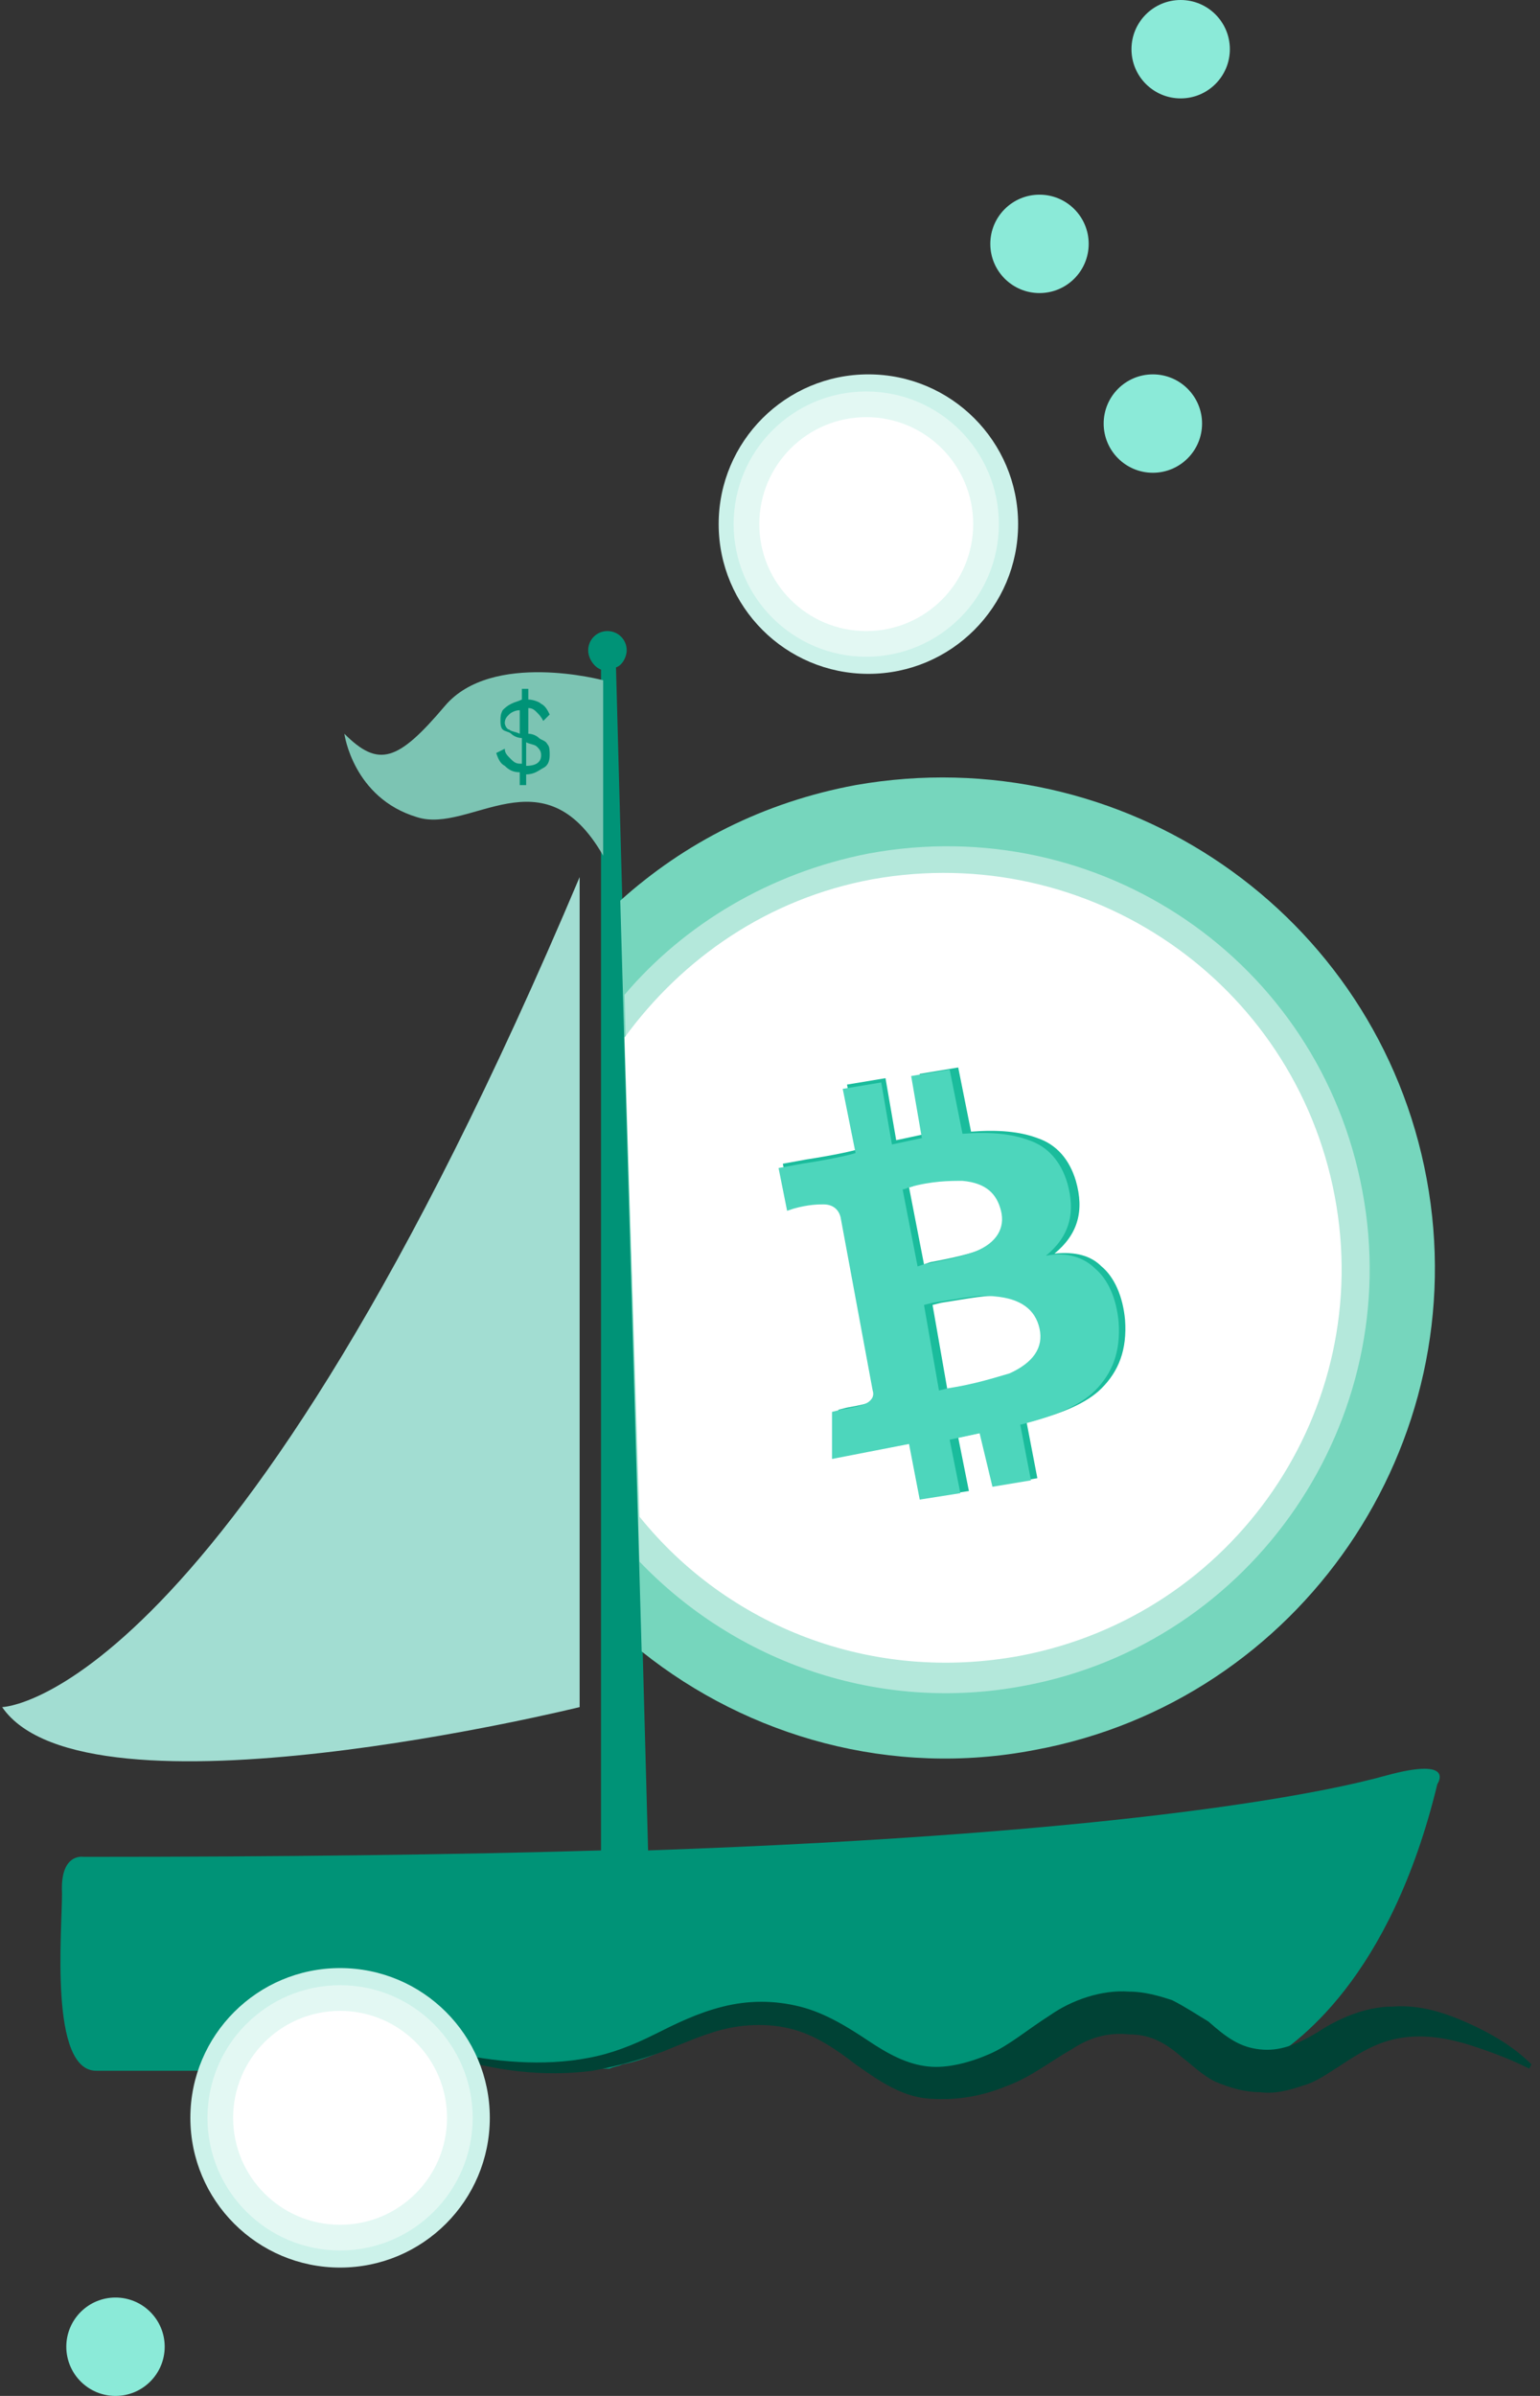 <svg width="72" height="112" viewBox="0 0 72 112" fill="none" xmlns="http://www.w3.org/2000/svg">
<rect x="0" y="0" width="72" height="112" fill="#333333" stroke="none"/>
<path d="M25.975 1.7C26.275 1.6 26.475 1.2 26.475 0.9C26.475 0.4 26.075 0 25.575 0C25.075 0 24.675 0.4 24.675 0.9C24.675 1.3 24.975 1.7 25.275 1.8V2.3V57C18.475 57.2 10.375 57.3 1.075 57.3C1.075 57.3 -0.025 57.1 0.075 59C0.075 60.8 -0.525 67.3 1.675 67.3H7.175C7.475 67.1 7.775 67 8.175 66.9C10.175 66.5 12.675 64.2 14.775 64.9C15.775 65.2 16.675 65.7 17.575 66.2C18.575 66.7 19.675 66.8 20.575 67.1C20.675 67.1 20.775 67.2 20.875 67.2H25.675C25.875 67.1 26.075 67.1 26.275 67C28.375 66.6 30.075 65.1 32.275 65C34.275 64.9 35.975 66.2 37.775 66.8C38.075 66.9 38.275 67 38.475 67.2H45.175C45.175 67.2 45.275 67.2 45.275 67.1C46.175 66.6 47.075 66.3 47.975 65.8C48.975 65.2 49.875 64.8 51.075 64.9C52.475 64.9 53.475 65.8 54.575 66.4C55.075 66.7 55.675 66.8 56.175 67C57.775 66.1 62.175 63 64.375 53.9C64.375 53.9 65.275 52.6 61.975 53.5C59.475 54.2 50.475 56.2 27.475 57L25.975 1.7Z" transform="translate(2.825 29.5)" fill="#009377"/>
<path d="M-3.8147e-07 2.813C2.2 3.313 4.5 3.513 6.6 3.113C7.7 2.913 8.7 2.513 9.7 2.013C10.7 1.513 11.7 1.013 12.9 0.713C14.1 0.413 15.3 0.413 16.5 0.713C17.7 1.013 18.8 1.713 19.7 2.313C20.6 2.913 21.5 3.413 22.5 3.513C23.4 3.613 24.5 3.313 25.4 2.913C26.3 2.513 27.1 1.813 28.2 1.113C29.2 0.413 30.6 -0.087 31.9 0.013C32.6 0.013 33.3 0.213 33.9 0.413C34.5 0.713 35.1 1.113 35.6 1.413C36.5 2.213 37.1 2.613 38 2.713C38.9 2.813 39.7 2.513 40.7 1.913C41.6 1.313 42.9 0.713 44.2 0.713C45.5 0.613 46.7 1.013 47.8 1.513C48.9 2.013 49.9 2.613 50.7 3.413L50.6 3.613C49.6 3.113 48.5 2.713 47.5 2.413C46.4 2.113 45.4 2.013 44.4 2.213C43.4 2.413 42.6 2.913 41.7 3.513C41.2 3.813 40.7 4.213 40 4.413C39.4 4.613 38.7 4.813 38 4.713C37.3 4.713 36.6 4.513 35.9 4.213C35.3 3.913 34.8 3.413 34.4 3.113C33.6 2.413 32.9 2.013 31.9 2.013C31 1.913 30.1 2.113 29.2 2.713C28.3 3.213 27.3 4.013 26.2 4.413C25 4.913 23.8 5.113 22.5 5.013C21.2 4.913 20.1 4.113 19.1 3.413C18.2 2.713 17.3 2.113 16.3 1.813C15.3 1.513 14.2 1.513 13.2 1.713C12.2 1.913 11.1 2.413 10.1 2.813C9 3.213 7.9 3.513 6.8 3.713C4.5 4.013 2.2 3.713 -3.8147e-07 3.013V2.813Z" transform="translate(20.9 93.087)" fill="#004235"/>
<path d="M27 38.8V0C10.7 38.6 -9.53674e-08 38.8 -9.53674e-08 38.8C3.9 44.5 27 38.8 27 38.8Z" transform="translate(0.1 41)" fill="#A2DDD2"/>
<path d="M12.1 0.376C12.1 0.376 6.9 -1.024 4.7 1.576C2.5 4.176 1.6 4.476 3.8147e-07 2.876C3.8147e-07 2.876 0.4 5.876 3.4 6.776C5.9 7.576 9.3 3.676 12.1 8.576V0.376Z" transform="translate(16.1 31.424)" fill="#7CC4B3"/>
<path d="M1.1 3.9C0.8 3.9 0.6 3.8 0.4 3.6C0.2 3.5 0.1 3.3 7.62939e-07 3L0.4 2.8C0.4 3 0.5 3.1 0.7 3.3C0.9 3.5 1 3.5 1.2 3.5V2.3C1 2.3 0.8 2.2 0.7 2.1C0.6 2 0.4 2 0.3 1.9C0.2 1.8 0.2 1.6 0.2 1.5C0.2 1.3 0.2 1.2 0.3 1C0.4 0.9 0.5 0.8 0.7 0.7C0.9 0.6 1 0.6 1.2 0.5V7.62939e-07H1.5V0.5C1.7 0.5 2 0.6 2.1 0.7C2.3 0.8 2.4 1 2.5 1.2L2.2 1.5C2.1 1.3 2 1.2 1.9 1.1C1.8 1 1.7 0.9 1.5 0.9V2.1C1.7 2.1 1.9 2.2 2 2.3C2.1 2.4 2.3 2.4 2.4 2.6C2.5 2.7 2.5 2.9 2.5 3.1C2.5 3.4 2.4 3.6 2.2 3.7C2 3.8 1.8 4 1.4 4V4.5H1.1V3.9ZM1.1 1C0.9 1 0.7 1.1 0.6 1.2C0.5 1.3 0.4 1.4 0.4 1.6C0.4 1.7 0.5 1.9 0.6 1.9C0.7 2 0.9 2 1.1 2.1V1ZM2.1 3.1C2.1 2.9 2 2.8 1.9 2.7C1.8 2.6 1.6 2.6 1.4 2.5V3.6C1.9 3.6 2.1 3.4 2.1 3.1Z" transform="translate(23.2 32.2)" fill="#009377"/>
<path d="M37.7 18.757C40 31.157 31.8 43.157 19.4 45.457C12.7 46.757 6 44.857 1 40.857L0 5.757C3 3.057 6.7 1.157 11 0.357C23.5 -1.843 35.4 6.357 37.7 18.757Z" transform="translate(29 36.343)" fill="#76D6BD"/>
<path opacity="0.45" d="M34.5 16.141C36.5 26.841 29.4 37.241 18.7 39.241C11.9 40.541 5.2 38.141 0.7 33.441L7.62939e-07 6.941C2.8 3.641 6.8 1.241 11.4 0.341C22.2 -1.659 32.5 5.341 34.5 16.141Z" transform="translate(29.2 39.559)" fill="white"/>
<path d="M33.2 15.096C35.1 25.096 28.5 34.696 18.5 36.596C11.5 37.896 4.8 35.196 0.7 30.096L7.62939e-07 7.696C2.7 3.996 6.7 1.196 11.6 0.296C21.7 -1.504 31.3 5.096 33.2 15.096Z" transform="translate(29.2 40.804)" fill="white"/>
<path d="M14.9 9.3C15.5 9.8 15.9 10.7 16 11.8C16.1 13.2 15.7 14.2 14.9 15C14.2 15.7 13 16.2 11.4 16.6L11.9 19.2L10.1 19.5L9.6 17L8.2 17.3L8.7 19.8L6.7 20.1L6.2 17.5L2.6 18.2V16L3 15.9C3.6 15.8 4 15.7 4.2 15.6C4.4 15.5 4.6 15.3 4.5 15L3 6.9C2.9 6.5 2.6 6.3 2.2 6.3C2 6.3 1.5 6.3 0.8 6.5H0.4L-1.52588e-06 4.5L1.1 4.3C2.4 4.1 3.3 3.9 3.6 3.8L3 0.8L4.8 0.5L5.3 3.4L6.7 3.1L6.4 0.3L8.2 1.52588e-06L8.8 3C10.1 2.9 11.1 3 11.9 3.3C12.8 3.6 13.4 4.3 13.7 5.3C14.1 6.7 13.8 7.8 12.7 8.7C13.7 8.6 14.4 8.8 14.9 9.3ZM6.6 9.2L6.9 9.1C8 8.9 8.8 8.7 9.3 8.5C10.3 8.1 10.7 7.4 10.5 6.6C10.3 5.8 9.8 5.3 8.7 5.2C8.1 5.2 7.3 5.2 6.2 5.5C6 5.6 5.9 5.6 5.9 5.6L6.6 9.2ZM8.1 15C9.4 14.8 10.3 14.5 11 14.3C12.1 13.8 12.6 13.1 12.4 12.2C12.2 11.3 11.5 10.8 10.3 10.7C9.6 10.6 8.7 10.8 7.4 11L7 11.1L7.7 15.1L8.1 15Z" transform="translate(36.6 49.9)" fill="#1ABC9C"/>
<path d="M14.8 9.3C15.4 9.8 15.8 10.7 15.9 11.8C16 13.2 15.6 14.2 14.8 15C14.1 15.7 12.9 16.2 11.3 16.6L11.8 19.2L10 19.5L9.4 17L8 17.3L8.5 19.8L6.6 20.1L6.1 17.5L2.5 18.2V16L2.9 15.9C3.5 15.8 3.9 15.7 4.1 15.6C4.3 15.5 4.5 15.3 4.4 15L2.9 6.9C2.8 6.5 2.5 6.3 2.1 6.3C1.9 6.3 1.4 6.3 0.7 6.5L0.4 6.6L1.52588e-06 4.6L1.1 4.4C2.4 4.2 3.3 4 3.6 3.9L3 0.9L4.8 0.6L5.3 3.5L6.7 3.2L6.2 0.3L8 0L8.6 3C9.9 2.9 10.9 3 11.7 3.3C12.6 3.6 13.2 4.3 13.5 5.3C13.9 6.7 13.6 7.8 12.5 8.7C13.5 8.5 14.3 8.8 14.8 9.3ZM6.5 9.2L6.8 9.1C7.9 8.9 8.7 8.7 9.2 8.5C10.2 8.1 10.6 7.4 10.4 6.6C10.2 5.8 9.7 5.3 8.6 5.2C8 5.2 7.2 5.2 6.1 5.5C5.9 5.6 5.8 5.6 5.8 5.6L6.5 9.2ZM7.9 14.9C9.2 14.7 10.1 14.4 10.8 14.2C11.9 13.7 12.4 13 12.2 12.1C12 11.2 11.3 10.7 10.1 10.6C9.4 10.5 8.5 10.7 7.2 10.9L6.8 11L7.5 15L7.9 14.9Z" transform="translate(36.4 50)" fill="#4DD6BC"/>
<path d="M7 14C10.866 14 14 10.866 14 7C14 3.134 10.866 0 7 0C3.134 0 0 3.134 0 7C0 10.866 3.134 14 7 14Z" transform="translate(8.9 92)" fill="#CCF2EA"/>
<path opacity="0.45" d="M6.2 12.4C9.624 12.4 12.4 9.624 12.4 6.2C12.4 2.776 9.624 3.05176e-06 6.2 3.05176e-06C2.776 3.05176e-06 0 2.776 0 6.2C0 9.624 2.776 12.4 6.2 12.4Z" transform="translate(9.7 92.8)" fill="white"/>
<path d="M5 10C7.761 10 10 7.761 10 5C10 2.239 7.761 0 5 0C2.239 0 0 2.239 0 5C0 7.761 2.239 10 5 10Z" transform="translate(10.9 94)" fill="white"/>
<path d="M7 14C10.866 14 14 10.866 14 7C14 3.134 10.866 0 7 0C3.134 0 0 3.134 0 7C0 10.866 3.134 14 7 14Z" transform="translate(33.6 17.5)" fill="#CCF2EA"/>
<path opacity="0.45" d="M6.2 12.4C9.624 12.4 12.4 9.624 12.4 6.2C12.4 2.776 9.624 0 6.2 0C2.776 0 0 2.776 0 6.2C0 9.624 2.776 12.4 6.2 12.4Z" transform="translate(34.3 18.3)" fill="white"/>
<path d="M5 10C7.761 10 10 7.761 10 5C10 2.239 7.761 0 5 0C2.239 0 0 2.239 0 5C0 7.761 2.239 10 5 10Z" transform="translate(35.5 19.5)" fill="white"/>
<path d="M2.3 4.6C3.57 4.6 4.6 3.57 4.6 2.3C4.6 1.03 3.57 0 2.3 0C1.03 0 0 1.03 0 2.3C0 3.57 1.03 4.6 2.3 4.6Z" transform="translate(3.1 107.4)" fill="#8BEAD8"/>
<path d="M2.3 4.6C3.57 4.6 4.6 3.57 4.6 2.3C4.6 1.03 3.57 0 2.3 0C1.03 0 0 1.03 0 2.3C0 3.57 1.03 4.6 2.3 4.6Z" transform="translate(51.6 17.5)" fill="#8BEAD8"/>
<path d="M2.3 4.6C3.57 4.6 4.6 3.57 4.6 2.3C4.6 1.03 3.57 0 2.3 0C1.03 0 0 1.03 0 2.3C0 3.57 1.03 4.6 2.3 4.6Z" transform="translate(46.3 9.1)" fill="#8BEAD8"/>
<path d="M2.3 4.6C3.57 4.6 4.6 3.57 4.6 2.3C4.6 1.03 3.57 0 2.3 0C1.03 0 0 1.03 0 2.3C0 3.57 1.03 4.6 2.3 4.6Z" transform="translate(52.9)" fill="#8BEAD8"/>
</svg>
